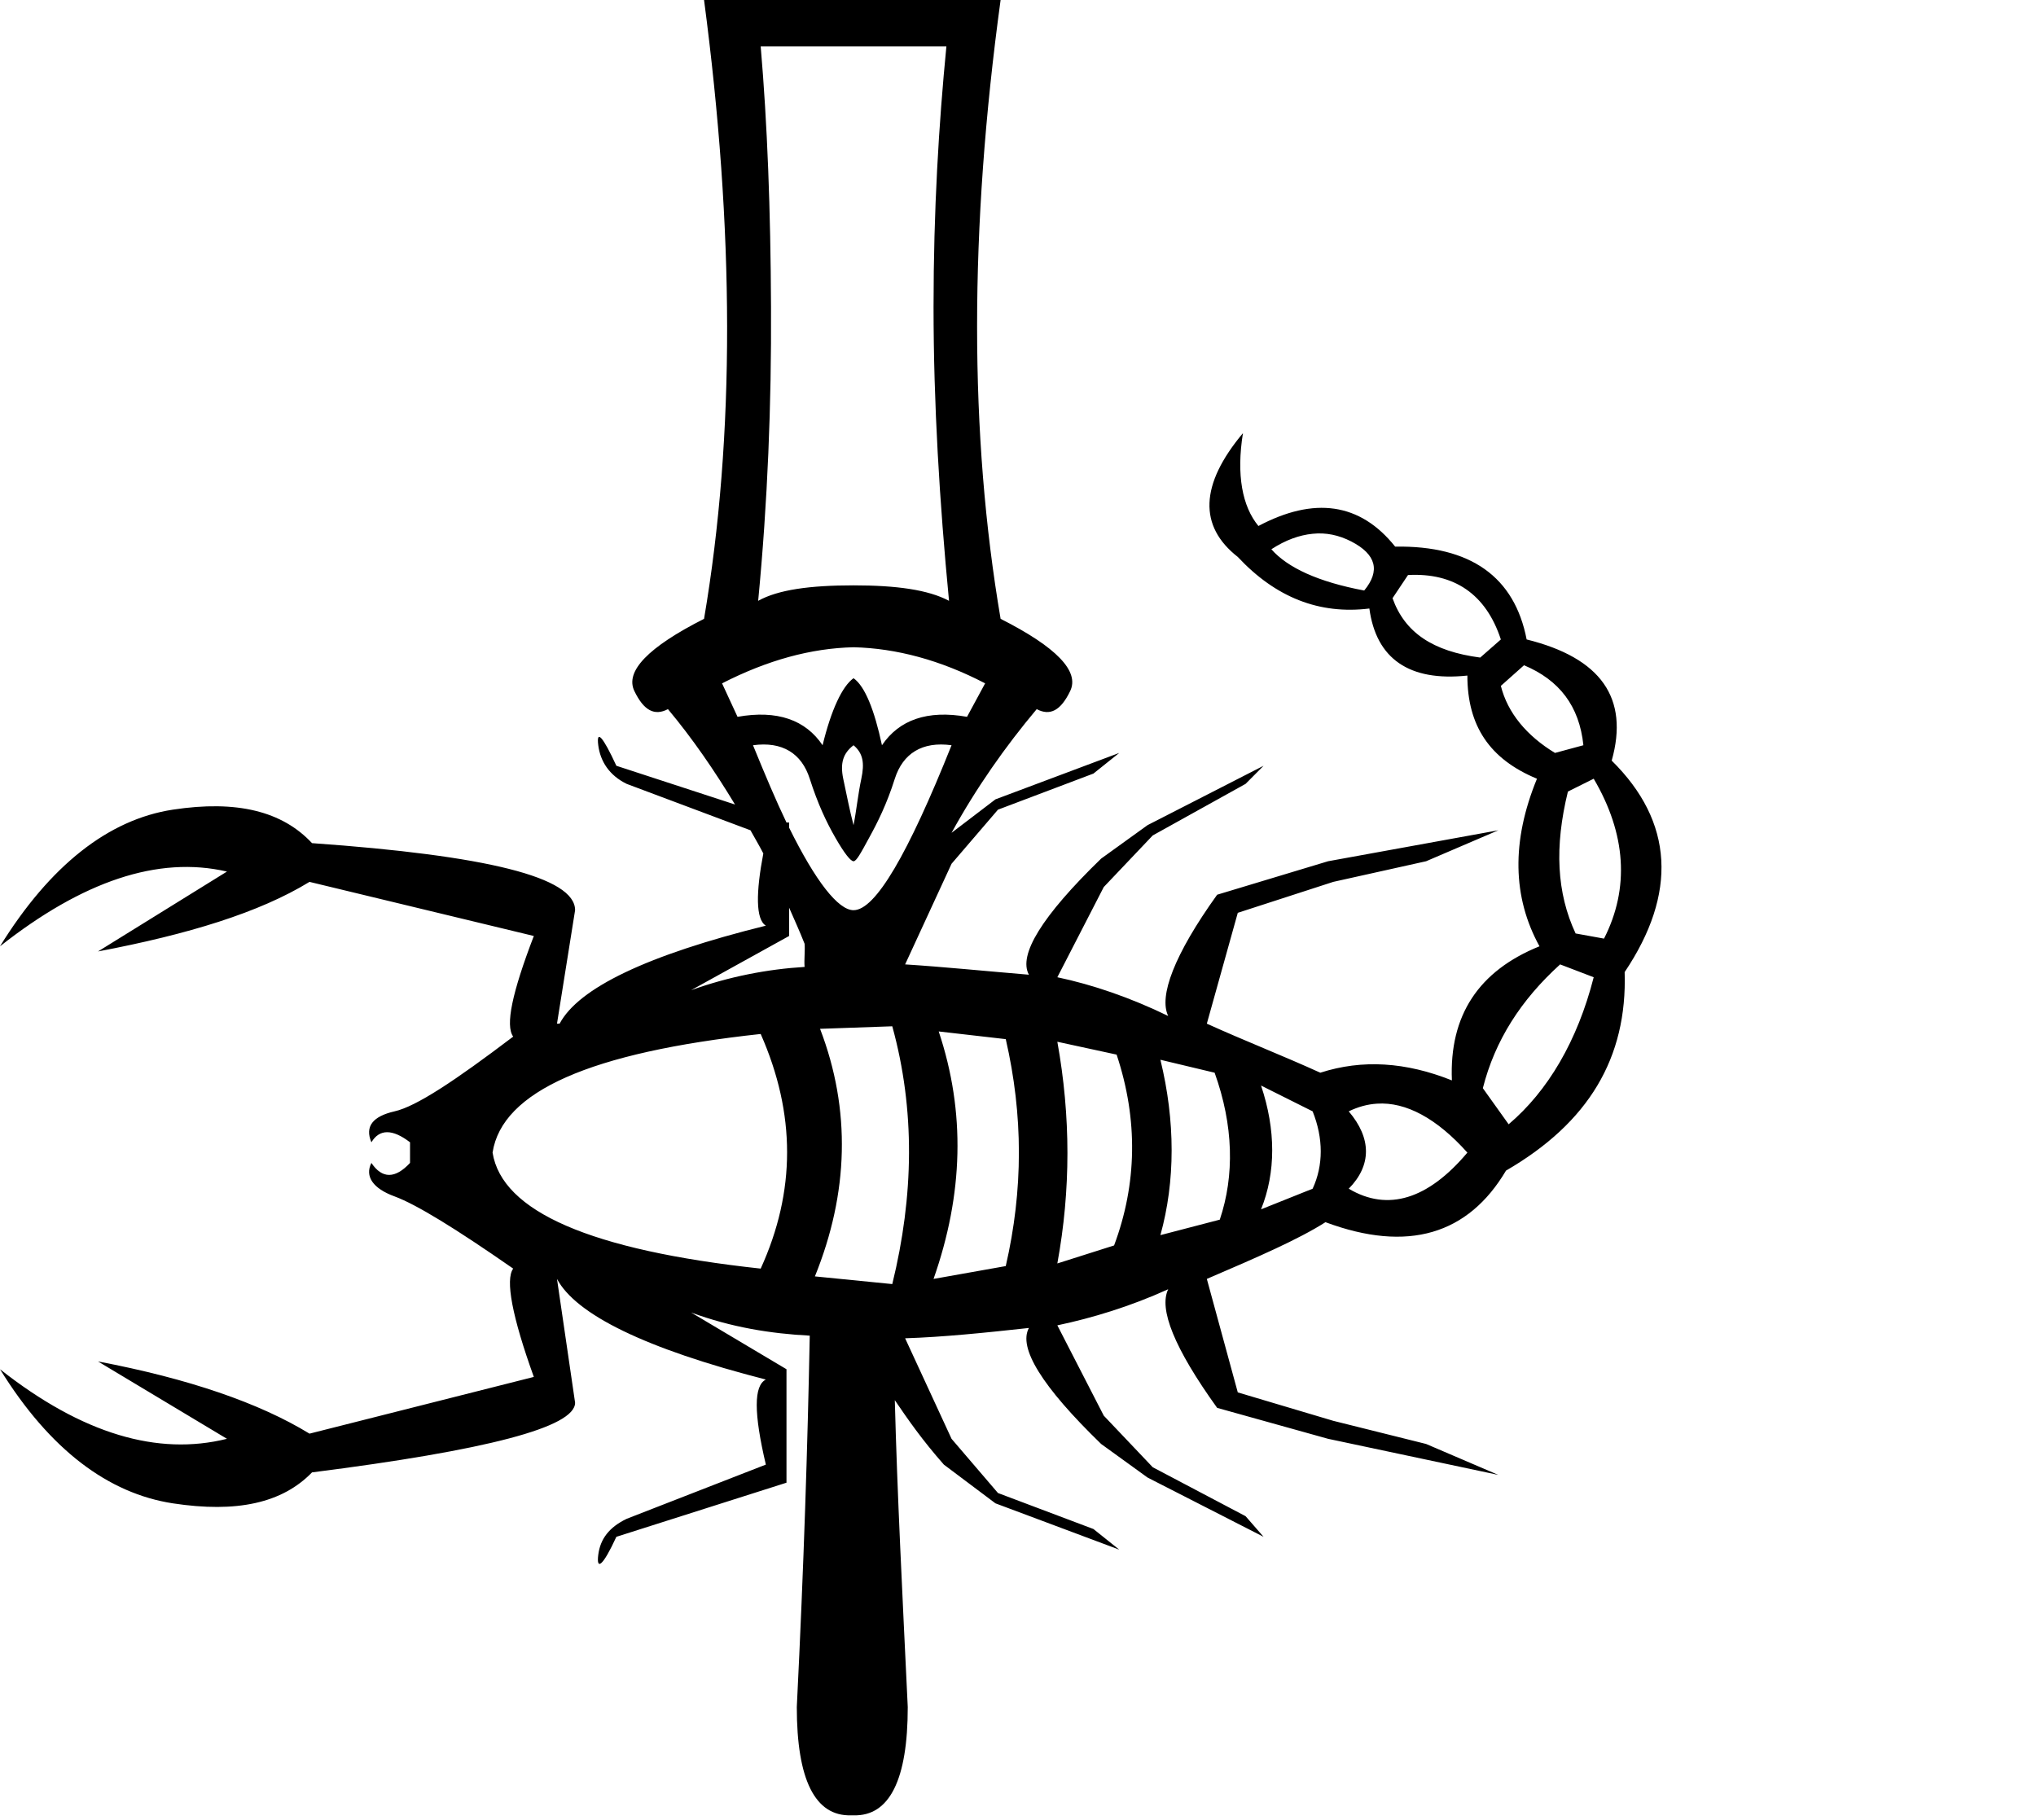 <?xml version="1.0" encoding="UTF-8" standalone="no"?>
<svg
   xmlns:dc="http://purl.org/dc/elements/1.1/"
   xmlns:cc="http://creativecommons.org/ns#"
   xmlns:rdf="http://www.w3.org/1999/02/22-rdf-syntax-ns#"
   xmlns:svg="http://www.w3.org/2000/svg"
   xmlns="http://www.w3.org/2000/svg"
   xmlns:sodipodi="http://sodipodi.sourceforge.net/DTD/sodipodi-0.dtd"
   xmlns:inkscape="http://www.inkscape.org/namespaces/inkscape"
   width="20.13"
   height="18"
   id="svg2344"
   sodipodi:version="0.32"
   inkscape:version="0.46"
   sodipodi:docname="L24.svg"
   inkscape:output_extension="org.inkscape.output.svg.inkscape"
   sodipodi:docbase="C:\Program Files\JSesh\fontsST"
   sodipodi:modified="true"
   version="1.0">
  <defs
     id="defs2349">
    <inkscape:perspective
       sodipodi:type="inkscape:persp3d"
       inkscape:vp_x="0 : 11.000123 : 1"
       inkscape:vp_y="0 : 1000 : 0"
       inkscape:vp_z="20.134346 : 11.000123 : 1"
       inkscape:persp3d-origin="10.067173 : 7.3334153 : 1"
       id="perspective2661" />
  </defs>
  <sodipodi:namedview
     inkscape:window-height="708"
     inkscape:window-width="1024"
     inkscape:pageshadow="2"
     inkscape:pageopacity="0.0"
     guidetolerance="10.0"
     gridtolerance="10.0"
     objecttolerance="10.0"
     borderopacity="1.0"
     bordercolor="#666666"
     pagecolor="#ffffff"
     id="base"
     inkscape:zoom="23.454283"
     inkscape:cx="10.067173"
     inkscape:cy="11.000123"
     inkscape:window-x="158"
     inkscape:window-y="29"
     inkscape:current-layer="svg2344"
     showgrid="false" />
  <path
     style="fill:#000000;stroke:none"
     d="M 6.961,0 C 7.26,2.267 7.27,4.302 6.961,6.119 C 6.408,6.399 6.178,6.638 6.272,6.833 C 6.366,7.028 6.472,7.081 6.604,7.012 C 6.845,7.3 7.064,7.619 7.267,7.955 L 6.094,7.572 C 5.96,7.281 5.895,7.211 5.915,7.369 C 5.935,7.526 6.022,7.666 6.196,7.751 L 7.42,8.21 C 7.462,8.286 7.507,8.361 7.547,8.439 C 7.474,8.821 7.47,9.091 7.572,9.153 C 6.396,9.444 5.72,9.77 5.533,10.122 L 5.507,10.122 L 5.686,9 C 5.686,8.673 4.81,8.459 3.085,8.337 C 2.791,8.022 2.343,7.909 1.708,8.006 C 1.073,8.103 0.495,8.557 0,9.357 C 0.816,8.714 1.562,8.46 2.244,8.618 L 0.969,9.408 C 1.865,9.238 2.565,9.023 3.06,8.72 L 5.278,9.255 C 5.064,9.813 4.994,10.14 5.074,10.25 C 4.499,10.686 4.115,10.941 3.901,10.989 C 3.687,11.038 3.605,11.137 3.672,11.295 C 3.752,11.162 3.88,11.162 4.054,11.295 L 4.054,11.499 C 3.907,11.657 3.778,11.657 3.672,11.499 C 3.605,11.632 3.687,11.752 3.901,11.83 C 4.115,11.909 4.499,12.144 5.074,12.544 C 4.994,12.653 5.064,13.021 5.278,13.615 L 3.06,14.176 C 2.565,13.873 1.865,13.632 0.969,13.462 L 2.244,14.227 C 1.562,14.397 0.816,14.182 0,13.539 C 0.495,14.339 1.073,14.767 1.708,14.865 C 2.343,14.962 2.791,14.862 3.085,14.559 C 4.81,14.34 5.686,14.113 5.686,13.87 L 5.507,12.646 C 5.694,12.998 6.383,13.337 7.572,13.641 C 7.452,13.701 7.452,13.973 7.572,14.482 L 6.196,15.018 C 6.022,15.102 5.935,15.217 5.915,15.374 C 5.895,15.532 5.96,15.487 6.094,15.196 L 7.776,14.661 L 7.776,13.539 L 6.833,12.978 C 7.231,13.125 7.621,13.187 8.006,13.207 C 7.985,14.288 7.948,15.469 7.878,16.879 C 7.878,17.598 8.058,17.96 8.414,17.95 L 8.439,17.95 C 8.795,17.96 8.975,17.598 8.975,16.879 C 8.921,15.742 8.871,14.768 8.847,13.845 C 8.974,14.031 9.114,14.235 9.332,14.482 L 9.842,14.865 L 11.066,15.323 L 10.811,15.119 L 9.867,14.763 L 9.408,14.227 L 8.949,13.233 C 9.324,13.221 9.732,13.179 10.173,13.131 C 10.066,13.325 10.299,13.708 10.887,14.278 L 11.346,14.61 L 12.493,15.196 L 12.315,14.992 L 11.397,14.508 L 10.913,13.998 L 10.454,13.105 C 10.801,13.032 11.176,12.918 11.55,12.748 C 11.456,12.942 11.607,13.327 12.034,13.921 L 13.131,14.227 L 14.814,14.584 L 14.1,14.278 L 13.182,14.049 L 12.238,13.768 L 11.932,12.646 C 12.44,12.428 12.838,12.255 13.105,12.085 C 13.921,12.389 14.516,12.206 14.89,11.575 C 15.706,11.102 16.09,10.461 16.063,9.612 C 16.584,8.836 16.55,8.128 15.935,7.521 C 16.109,6.903 15.829,6.505 15.094,6.323 C 14.974,5.705 14.542,5.393 13.794,5.405 C 13.446,4.969 12.991,4.91 12.442,5.201 C 12.282,5.007 12.223,4.696 12.289,4.283 C 11.862,4.793 11.851,5.204 12.238,5.507 C 12.613,5.908 13.044,6.078 13.539,6.017 C 13.606,6.514 13.933,6.741 14.508,6.68 C 14.508,7.177 14.728,7.506 15.196,7.7 C 14.942,8.319 14.954,8.872 15.221,9.357 C 14.62,9.6 14.328,10.04 14.355,10.683 C 13.9,10.501 13.469,10.473 13.054,10.607 C 12.68,10.437 12.307,10.292 11.932,10.122 L 12.238,9.026 L 13.182,8.72 L 14.1,8.516 L 14.814,8.21 L 13.131,8.516 L 12.034,8.847 C 11.607,9.442 11.456,9.852 11.55,10.046 C 11.176,9.864 10.801,9.736 10.454,9.663 L 10.913,8.771 L 11.397,8.261 L 12.315,7.751 L 12.493,7.572 L 11.346,8.159 L 10.887,8.49 C 10.299,9.06 10.066,9.444 10.173,9.638 C 9.732,9.601 9.324,9.56 8.949,9.536 L 9.408,8.541 L 9.867,8.006 L 10.811,7.649 L 11.066,7.445 L 9.842,7.904 L 9.408,8.235 C 9.653,7.789 9.941,7.38 10.25,7.012 C 10.381,7.081 10.487,7.028 10.581,6.833 C 10.675,6.638 10.446,6.399 9.893,6.119 C 9.583,4.302 9.583,2.267 9.893,0 L 6.961,0 z M 7.521,0.459 L 9.357,0.459 C 9.282,1.228 9.23,2.075 9.23,3.034 C 9.23,3.993 9.289,4.962 9.383,5.941 C 9.177,5.831 8.861,5.788 8.439,5.788 C 8.008,5.788 7.693,5.831 7.496,5.941 C 7.59,4.962 7.628,3.993 7.623,3.034 C 7.619,2.075 7.587,1.228 7.521,0.459 z M 12.978,5.278 C 13.11,5.264 13.237,5.291 13.36,5.354 C 13.608,5.482 13.648,5.645 13.488,5.839 C 13.033,5.754 12.73,5.613 12.57,5.431 C 12.71,5.34 12.846,5.291 12.978,5.278 z M 13.921,5.686 C 14.376,5.661 14.692,5.874 14.839,6.323 L 14.635,6.502 C 14.167,6.441 13.889,6.255 13.768,5.915 L 13.921,5.686 z M 8.439,6.4 C 8.861,6.41 9.299,6.527 9.74,6.757 L 9.561,7.088 C 9.168,7.018 8.889,7.119 8.72,7.369 C 8.645,7.019 8.552,6.786 8.439,6.706 C 8.327,6.786 8.218,7.019 8.133,7.369 C 7.965,7.119 7.686,7.018 7.292,7.088 L 7.139,6.757 C 7.589,6.527 8.018,6.41 8.439,6.4 z M 15.068,6.578 C 15.416,6.724 15.615,6.98 15.655,7.369 L 15.374,7.445 C 15.094,7.275 14.906,7.049 14.839,6.782 L 15.068,6.578 z M 7.445,7.369 C 7.736,7.329 7.926,7.45 8.006,7.7 C 8.086,7.95 8.172,8.132 8.261,8.286 C 8.35,8.441 8.411,8.516 8.439,8.516 C 8.467,8.516 8.508,8.441 8.592,8.286 C 8.677,8.132 8.768,7.95 8.847,7.7 C 8.927,7.45 9.118,7.329 9.408,7.369 C 8.977,8.447 8.655,9 8.439,9 C 8.288,9 8.064,8.715 7.802,8.184 L 7.802,8.133 L 7.776,8.133 C 7.673,7.919 7.566,7.665 7.445,7.369 z M 8.439,7.369 C 8.533,7.448 8.549,7.545 8.516,7.7 C 8.483,7.855 8.467,8.019 8.439,8.159 C 8.402,8.019 8.37,7.855 8.337,7.7 C 8.305,7.545 8.336,7.448 8.439,7.369 z M 15.757,7.7 C 16.078,8.246 16.113,8.783 15.859,9.281 L 15.578,9.23 C 15.391,8.83 15.368,8.373 15.502,7.827 L 15.757,7.7 z M 9.332,8.312 C 8.969,8.723 8.754,9.037 8.643,9.281 C 8.759,9.038 8.977,8.715 9.332,8.312 z M 7.802,8.975 C 7.852,9.09 7.908,9.212 7.955,9.332 C 7.961,9.397 7.949,9.491 7.955,9.561 C 7.588,9.583 7.205,9.657 6.833,9.791 L 7.802,9.255 L 7.802,8.975 z M 15.425,9.536 L 15.757,9.663 C 15.596,10.294 15.303,10.789 14.916,11.117 L 14.661,10.76 C 14.781,10.287 15.038,9.887 15.425,9.536 z M 8.822,10.148 C 9.049,10.972 9.036,11.824 8.822,12.697 L 8.057,12.621 C 8.391,11.796 8.415,10.974 8.108,10.173 L 8.822,10.148 z M 9.281,10.199 L 9.944,10.275 C 10.117,11.027 10.117,11.767 9.944,12.519 L 9.23,12.646 C 9.524,11.809 9.548,10.999 9.281,10.199 z M 7.521,10.224 C 7.869,11.013 7.869,11.78 7.521,12.544 C 5.837,12.362 4.963,11.979 4.87,11.397 C 4.963,10.791 5.837,10.406 7.521,10.224 z M 10.454,10.301 L 11.04,10.428 C 11.254,11.071 11.242,11.708 11.015,12.315 L 10.454,12.493 C 10.587,11.766 10.587,11.041 10.454,10.301 z M 11.473,10.479 L 12.009,10.607 C 12.196,11.128 12.207,11.623 12.06,12.06 L 11.473,12.213 C 11.621,11.679 11.621,11.086 11.473,10.479 z M 12.468,10.734 L 12.978,10.989 C 13.085,11.256 13.085,11.523 12.978,11.754 L 12.468,11.958 C 12.615,11.594 12.615,11.171 12.468,10.734 z M 13.615,10.913 C 13.901,10.894 14.207,11.06 14.508,11.397 C 14.12,11.858 13.722,11.984 13.335,11.754 C 13.562,11.523 13.562,11.256 13.335,10.989 C 13.428,10.944 13.52,10.919 13.615,10.913 z"
     id="path2346" />
</svg>
